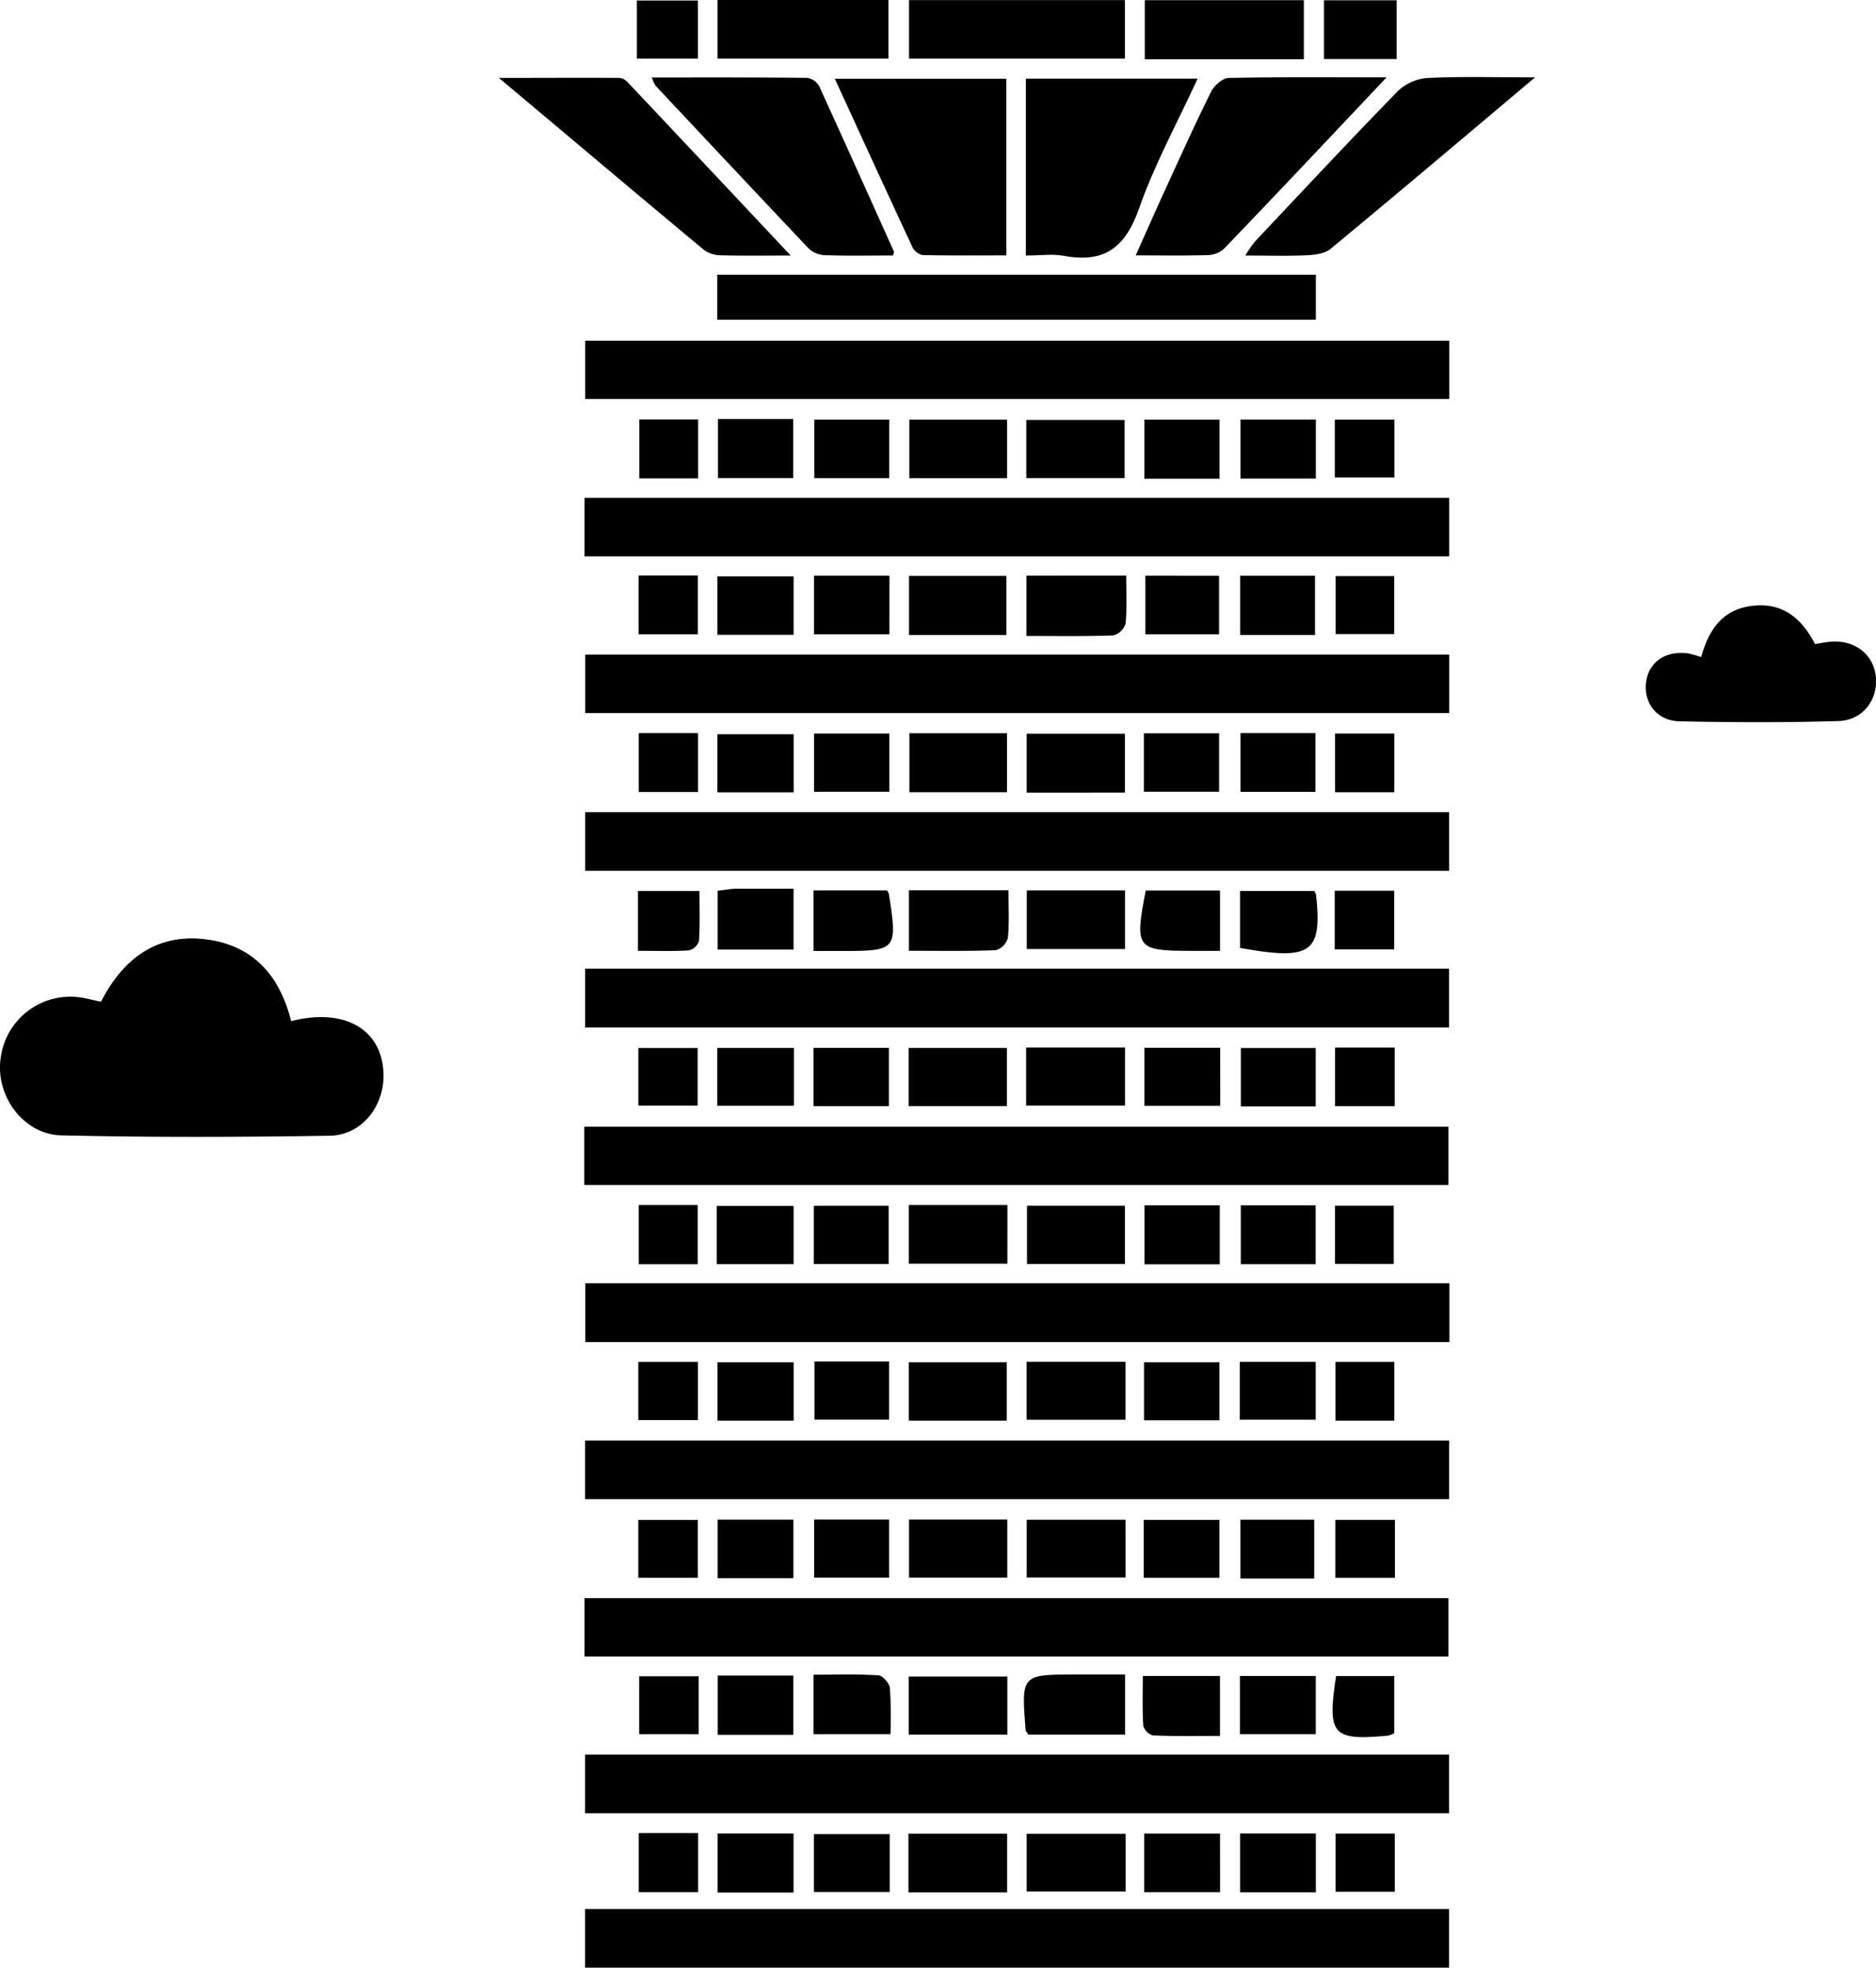 <svg id="Layer_1" data-name="Layer 1" xmlns="http://www.w3.org/2000/svg" viewBox="0 0 400.92 420.41"><title>nairobi</title><path d="M656.89,430.65H472.22v12.57H656.89Z" transform="translate(-347.14 -156.47)"/><path d="M472.05,275.35h184.8v-12.5H472.05Z" transform="translate(-347.14 -156.47)"/><path d="M409.35,374.65c-2.36-9.57-7.92-15.9-17.45-17.37-10.95-1.7-18.39,3.87-23.18,13.23-1.64-.35-2.92-.69-4.23-.9a15,15,0,0,0-17.2,12.9c-1.21,7.94,4.77,16.35,12.93,16.54,19.13.45,38.29.38,57.42.08,6.69-.11,11.47-6.1,11.46-12.8C429.09,376.62,421,371.65,409.35,374.65Z" transform="translate(-347.14 -156.47)"/><path d="M656.84,330H472.19v12.53H656.84Z" transform="translate(-347.14 -156.47)"/><path d="M656.82,363.44H472.18V376H656.82Z" transform="translate(-347.14 -156.47)"/><path d="M656.87,229.26H472.19v12.46H656.87Z" transform="translate(-347.14 -156.47)"/><path d="M656.86,296.33H472.2v12.5H656.86Z" transform="translate(-347.14 -156.47)"/><path d="M472,409.65H656.69V397.21H472Z" transform="translate(-347.14 -156.47)"/><path d="M656.82,531.35H472.17v12.53H656.82Z" transform="translate(-347.14 -156.47)"/><path d="M656.82,564.35H472.17v12.53H656.82Z" transform="translate(-347.14 -156.47)"/><path d="M472.05,510.42H656.69V497.93H472.05Z" transform="translate(-347.14 -156.47)"/><path d="M656.84,464.26H472.17v12.52H656.84Z" transform="translate(-347.14 -156.47)"/><path d="M500.42,224.79H628.35v-9.63H500.42Z" transform="translate(-347.14 -156.47)"/><path d="M566.38,173.28v37.79c2.93,0,5.64-.4,8.18.07,8.6,1.61,13.1-1.83,16-10.1,3.31-9.47,8.21-18.38,12.52-27.76Z" transform="translate(-347.14 -156.47)"/><path d="M525.55,173.3c5.67,12.34,11.1,24.22,16.63,36.06a3.14,3.14,0,0,0,2.2,1.61c5.93.13,11.86.07,17.83.07V173.3Z" transform="translate(-347.14 -156.47)"/><path d="M643.46,173c-12.18,0-22.95-.1-33.71.13-1.31,0-3.11,1.6-3.77,2.91-3.41,6.83-6.54,13.79-9.72,20.73-2.1,4.58-4.13,9.18-6.41,14.27,5.64,0,10.45.08,15.26-.06a5.49,5.49,0,0,0,3.52-1.27C620,197.88,631.26,185.93,643.46,173Z" transform="translate(-347.14 -156.47)"/><path d="M538,211.06c.12-.5.24-.7.19-.82-5.32-11.81-10.62-23.63-16-35.39a3.53,3.53,0,0,0-2.57-1.74c-10.93-.12-21.85-.08-33.18-.08a8.49,8.49,0,0,0,.83,1.78q16.23,17.33,32.53,34.59a5.44,5.44,0,0,0,3.4,1.59C528.07,211.16,533.06,211.06,538,211.06Z" transform="translate(-347.14 -156.47)"/><path d="M710.7,296.86a23.55,23.55,0,0,0-2.72-.77c-4.86-.71-8.56,1.85-9.06,6.23s2.3,8.17,7.21,8.27c11.29.23,22.6.27,33.89-.06,5.25-.15,8.52-4.59,8-9.51s-4.77-8-10-7.41c-1,.11-1.92.3-3,.47-2.89-5.64-7.09-9-13.59-8.14C715.33,286.74,712.35,290.88,710.7,296.86Z" transform="translate(-347.14 -156.47)"/><path d="M675.2,173c-8.61,0-15.74-.21-22.85.13a10.33,10.33,0,0,0-6.37,2.7c-10.36,10.61-20.47,21.45-30.64,32.24a26.91,26.91,0,0,0-2.06,3c4.84,0,9,.13,13.16-.06,1.72-.08,3.83-.35,5.06-1.37C645.74,197.86,659.85,185.93,675.2,173Z" transform="translate(-347.14 -156.47)"/><path d="M516.12,211.07c-12.21-13-23.54-25.05-34.9-37.09a2.7,2.7,0,0,0-1.69-.86c-8.17-.06-16.34,0-25.77,0C469.12,186,483.32,198,497.61,209.89a6.3,6.3,0,0,0,3.64,1.13C505.72,211.15,510.2,211.07,516.12,211.07Z" transform="translate(-347.14 -156.47)"/><path d="M587.55,156.49H541.41V169h46.14Z" transform="translate(-347.14 -156.47)"/><path d="M500.49,156.47V169H537V156.47Z" transform="translate(-347.14 -156.47)"/><path d="M625.79,169.13V156.51h-34v12.62Z" transform="translate(-347.14 -156.47)"/><path d="M587.57,346.72h-21v12.52h21Z" transform="translate(-347.14 -156.47)"/><path d="M562.66,346.69H541.39v12.92c6.4,0,12.5.11,18.58-.12a3.78,3.78,0,0,0,2.56-2.6C562.86,353.65,562.66,350.36,562.66,346.69Z" transform="translate(-347.14 -156.47)"/><path d="M541.41,481.13v12.43h21V481.13Z" transform="translate(-347.14 -156.47)"/><path d="M587.67,481.17H566.56v12.35h21.12Z" transform="translate(-347.14 -156.47)"/><path d="M541.28,560.8h21.1V548.27h-21.1Z" transform="translate(-347.14 -156.47)"/><path d="M562.37,246.14h-20.9v12.51h20.9Z" transform="translate(-347.14 -156.47)"/><path d="M587.47,258.63V246.2h-21v12.43Z" transform="translate(-347.14 -156.47)"/><path d="M587.69,548.29H566.55v12.32h21.14Z" transform="translate(-347.14 -156.47)"/><path d="M587.55,414.09H566.62v12.44h20.93Z" transform="translate(-347.14 -156.47)"/><path d="M541.32,392.8h21V380.38h-21Z" transform="translate(-347.14 -156.47)"/><path d="M566.49,279.46v12.89c6.4,0,12.49.11,18.58-.12a3.75,3.75,0,0,0,2.62-2.52c.32-3.37.13-6.78.13-10.26Z" transform="translate(-347.14 -156.47)"/><path d="M541.49,313.12v12.61h20.86V313.12Z" transform="translate(-347.14 -156.47)"/><path d="M587.55,325.81V313.24h-21v12.58Z" transform="translate(-347.14 -156.47)"/><path d="M566.43,392.69h21.14V380.28H566.43Z" transform="translate(-347.14 -156.47)"/><path d="M562.29,460V447.52H541.37V460Z" transform="translate(-347.14 -156.47)"/><path d="M587.66,447.43H566.54v12.38h21.12Z" transform="translate(-347.14 -156.47)"/><path d="M562.22,292.15V279.52H541.41v12.63Z" transform="translate(-347.14 -156.47)"/><path d="M562.42,514.68H541.35V527.1h21.07Z" transform="translate(-347.14 -156.47)"/><path d="M562.44,413.94H541.37v12.53h21.06Z" transform="translate(-347.14 -156.47)"/><path d="M587.58,514.25h-10.5c-11.7,0-11.7,0-10.75,11.85,0,.29.33.56.58,1h20.67Z" transform="translate(-347.14 -156.47)"/><path d="M607.87,359.64V346.74H592c-2.41,12.31-2,12.88,9.52,12.89Z" transform="translate(-347.14 -156.47)"/><path d="M628,346.84H612.15V359c15.26,2.75,17.58,1.08,16.24-11.43A3.91,3.91,0,0,0,628,346.84Z" transform="translate(-347.14 -156.47)"/><path d="M500.51,346.79v12.57h16.22v-13c-4.42,0-8.54,0-12.67,0C502.93,346.42,501.81,346.65,500.51,346.79Z" transform="translate(-347.14 -156.47)"/><path d="M521,359.66h5.87c11.93,0,12.09-.16,10.24-12.18a3.93,3.93,0,0,0-.41-.76H521Z" transform="translate(-347.14 -156.47)"/><path d="M516.81,380.38H500.42v12.35h16.39Z" transform="translate(-347.14 -156.47)"/><path d="M628.32,392.87V380.39h-16v12.48Z" transform="translate(-347.14 -156.47)"/><path d="M500.57,246v12.62h16.09V246Z" transform="translate(-347.14 -156.47)"/><path d="M607.77,258.75V246.14H591.7v12.61Z" transform="translate(-347.14 -156.47)"/><path d="M516.75,325.76V313.35H500.46v12.41Z" transform="translate(-347.14 -156.47)"/><path d="M500.32,426.57h16.42V414.13H500.32Z" transform="translate(-347.14 -156.47)"/><path d="M591.6,313.14v12.49h16.07V313.14Z" transform="translate(-347.14 -156.47)"/><path d="M500.51,481.15v12.52H516.7V481.15Z" transform="translate(-347.14 -156.47)"/><path d="M516.75,460V447.53H500.48V460Z" transform="translate(-347.14 -156.47)"/><path d="M612.25,313.09v12.57h16V313.09Z" transform="translate(-347.14 -156.47)"/><path d="M607.91,380.33H591.71v12.42h16.21Z" transform="translate(-347.14 -156.47)"/><path d="M591.57,493.6h16.17V481.2H591.57Z" transform="translate(-347.14 -156.47)"/><path d="M628,493.76V481.16H612.22v12.59Z" transform="translate(-347.14 -156.47)"/><path d="M516.74,279.63H500.46V292.1h16.28Z" transform="translate(-347.14 -156.47)"/><path d="M500.52,514.47v12.67h16.17V514.47Z" transform="translate(-347.14 -156.47)"/><path d="M516.73,560.83V548.22H500.5v12.61Z" transform="translate(-347.14 -156.47)"/><path d="M607.87,548.24H591.66v12.51h16.22Z" transform="translate(-347.14 -156.47)"/><path d="M628.35,560.79V548.21H612.16v12.58Z" transform="translate(-347.14 -156.47)"/><path d="M628.35,258.72V246.11h-16.1v12.61Z" transform="translate(-347.14 -156.47)"/><path d="M591.63,459.93h16.11V447.52H591.63Z" transform="translate(-347.14 -156.47)"/><path d="M612.1,459.8h16.22V447.44H612.1Z" transform="translate(-347.14 -156.47)"/><path d="M628.31,414h-16v12.58h16Z" transform="translate(-347.14 -156.47)"/><path d="M607.81,426.6V414H591.74v12.6Z" transform="translate(-347.14 -156.47)"/><path d="M628.17,292.14V279.49h-16v12.65Z" transform="translate(-347.14 -156.47)"/><path d="M612.13,527h16.2V514.56h-16.2Z" transform="translate(-347.14 -156.47)"/><path d="M591.92,279.48V292h15.74v-12.5Z" transform="translate(-347.14 -156.47)"/><path d="M591.37,514.56c0,3.72-.13,7.18.1,10.61a3,3,0,0,0,2.07,2.1c4.73.19,9.47.1,14.32.1V514.56Z" transform="translate(-347.14 -156.47)"/><path d="M521.11,313.2v12.44h16.1V313.2Z" transform="translate(-347.14 -156.47)"/><path d="M521,392.81h16.1V380.36H521Z" transform="translate(-347.14 -156.47)"/><path d="M537.28,548.35h-16.2v12.36h16.2Z" transform="translate(-347.14 -156.47)"/><path d="M537.06,426.55V414.1h-16v12.45Z" transform="translate(-347.14 -156.47)"/><path d="M630.09,169.08h15.53V156.53H630.09Z" transform="translate(-347.14 -156.47)"/><path d="M521,527h16.44a97.93,97.93,0,0,0-.12-9.9c-.11-1-1.56-2.63-2.48-2.68-4.56-.28-9.15-.13-13.84-.13Z" transform="translate(-347.14 -156.47)"/><path d="M537.17,246.13h-16v12.51h16Z" transform="translate(-347.14 -156.47)"/><path d="M521.14,481.13v12.43h16V481.13Z" transform="translate(-347.14 -156.47)"/><path d="M521.2,447.36v12.43h15.94V447.36Z" transform="translate(-347.14 -156.47)"/><path d="M537.23,279.48H521.1V292h16.12Z" transform="translate(-347.14 -156.47)"/><path d="M483.48,359.62c4,0,7.43.13,10.87-.09a3,3,0,0,0,2.17-2c.23-3.56.1-7.15.1-10.68H483.48Z" transform="translate(-347.14 -156.47)"/><path d="M483.55,459.88h12.74V447.45H483.55Z" transform="translate(-347.14 -156.47)"/><path d="M483.65,313.09v12.6h12.67v-12.6Z" transform="translate(-347.14 -156.47)"/><path d="M483.65,548.13v12.61h12.69V548.13Z" transform="translate(-347.14 -156.47)"/><path d="M483.56,392.7h12.67V380.39H483.56Z" transform="translate(-347.14 -156.47)"/><path d="M483.55,493.59h12.71V481.21H483.55Z" transform="translate(-347.14 -156.47)"/><path d="M483.78,246.09v12.6h12.56v-12.6Z" transform="translate(-347.14 -156.47)"/><path d="M483.24,169h13.05V156.58H483.24Z" transform="translate(-347.14 -156.47)"/><path d="M496.46,514.62H483.74V527h12.72Z" transform="translate(-347.14 -156.47)"/><path d="M496.24,426.58V413.93H483.65v12.65Z" transform="translate(-347.14 -156.47)"/><path d="M483.62,279.43V292h12.65V279.43Z" transform="translate(-347.14 -156.47)"/><path d="M645.09,359.31V346.78H632.38v12.53Z" transform="translate(-347.14 -156.47)"/><path d="M632.46,313.2v12.54h12.66V313.2Z" transform="translate(-347.14 -156.47)"/><path d="M645.2,380.29H632.46v12.52H645.2Z" transform="translate(-347.14 -156.47)"/><path d="M645.1,279.56H632.57v12.38H645.1Z" transform="translate(-347.14 -156.47)"/><path d="M645.11,526.79V514.58H632.68c-1.94,12.61-.82,13.85,11.18,12.72A6.13,6.13,0,0,0,645.11,526.79Z" transform="translate(-347.14 -156.47)"/><path d="M645.12,460V447.45H632.54V460Z" transform="translate(-347.14 -156.47)"/><path d="M632.4,258.5h12.74V246.13H632.4Z" transform="translate(-347.14 -156.47)"/><path d="M632.56,548.24v12.42h12.66V548.24Z" transform="translate(-347.14 -156.47)"/><path d="M645,426.52V414.08H632.44v12.43Z" transform="translate(-347.14 -156.47)"/><path d="M645.25,481.2H632.52v12.4h12.73Z" transform="translate(-347.14 -156.47)"/></svg>
